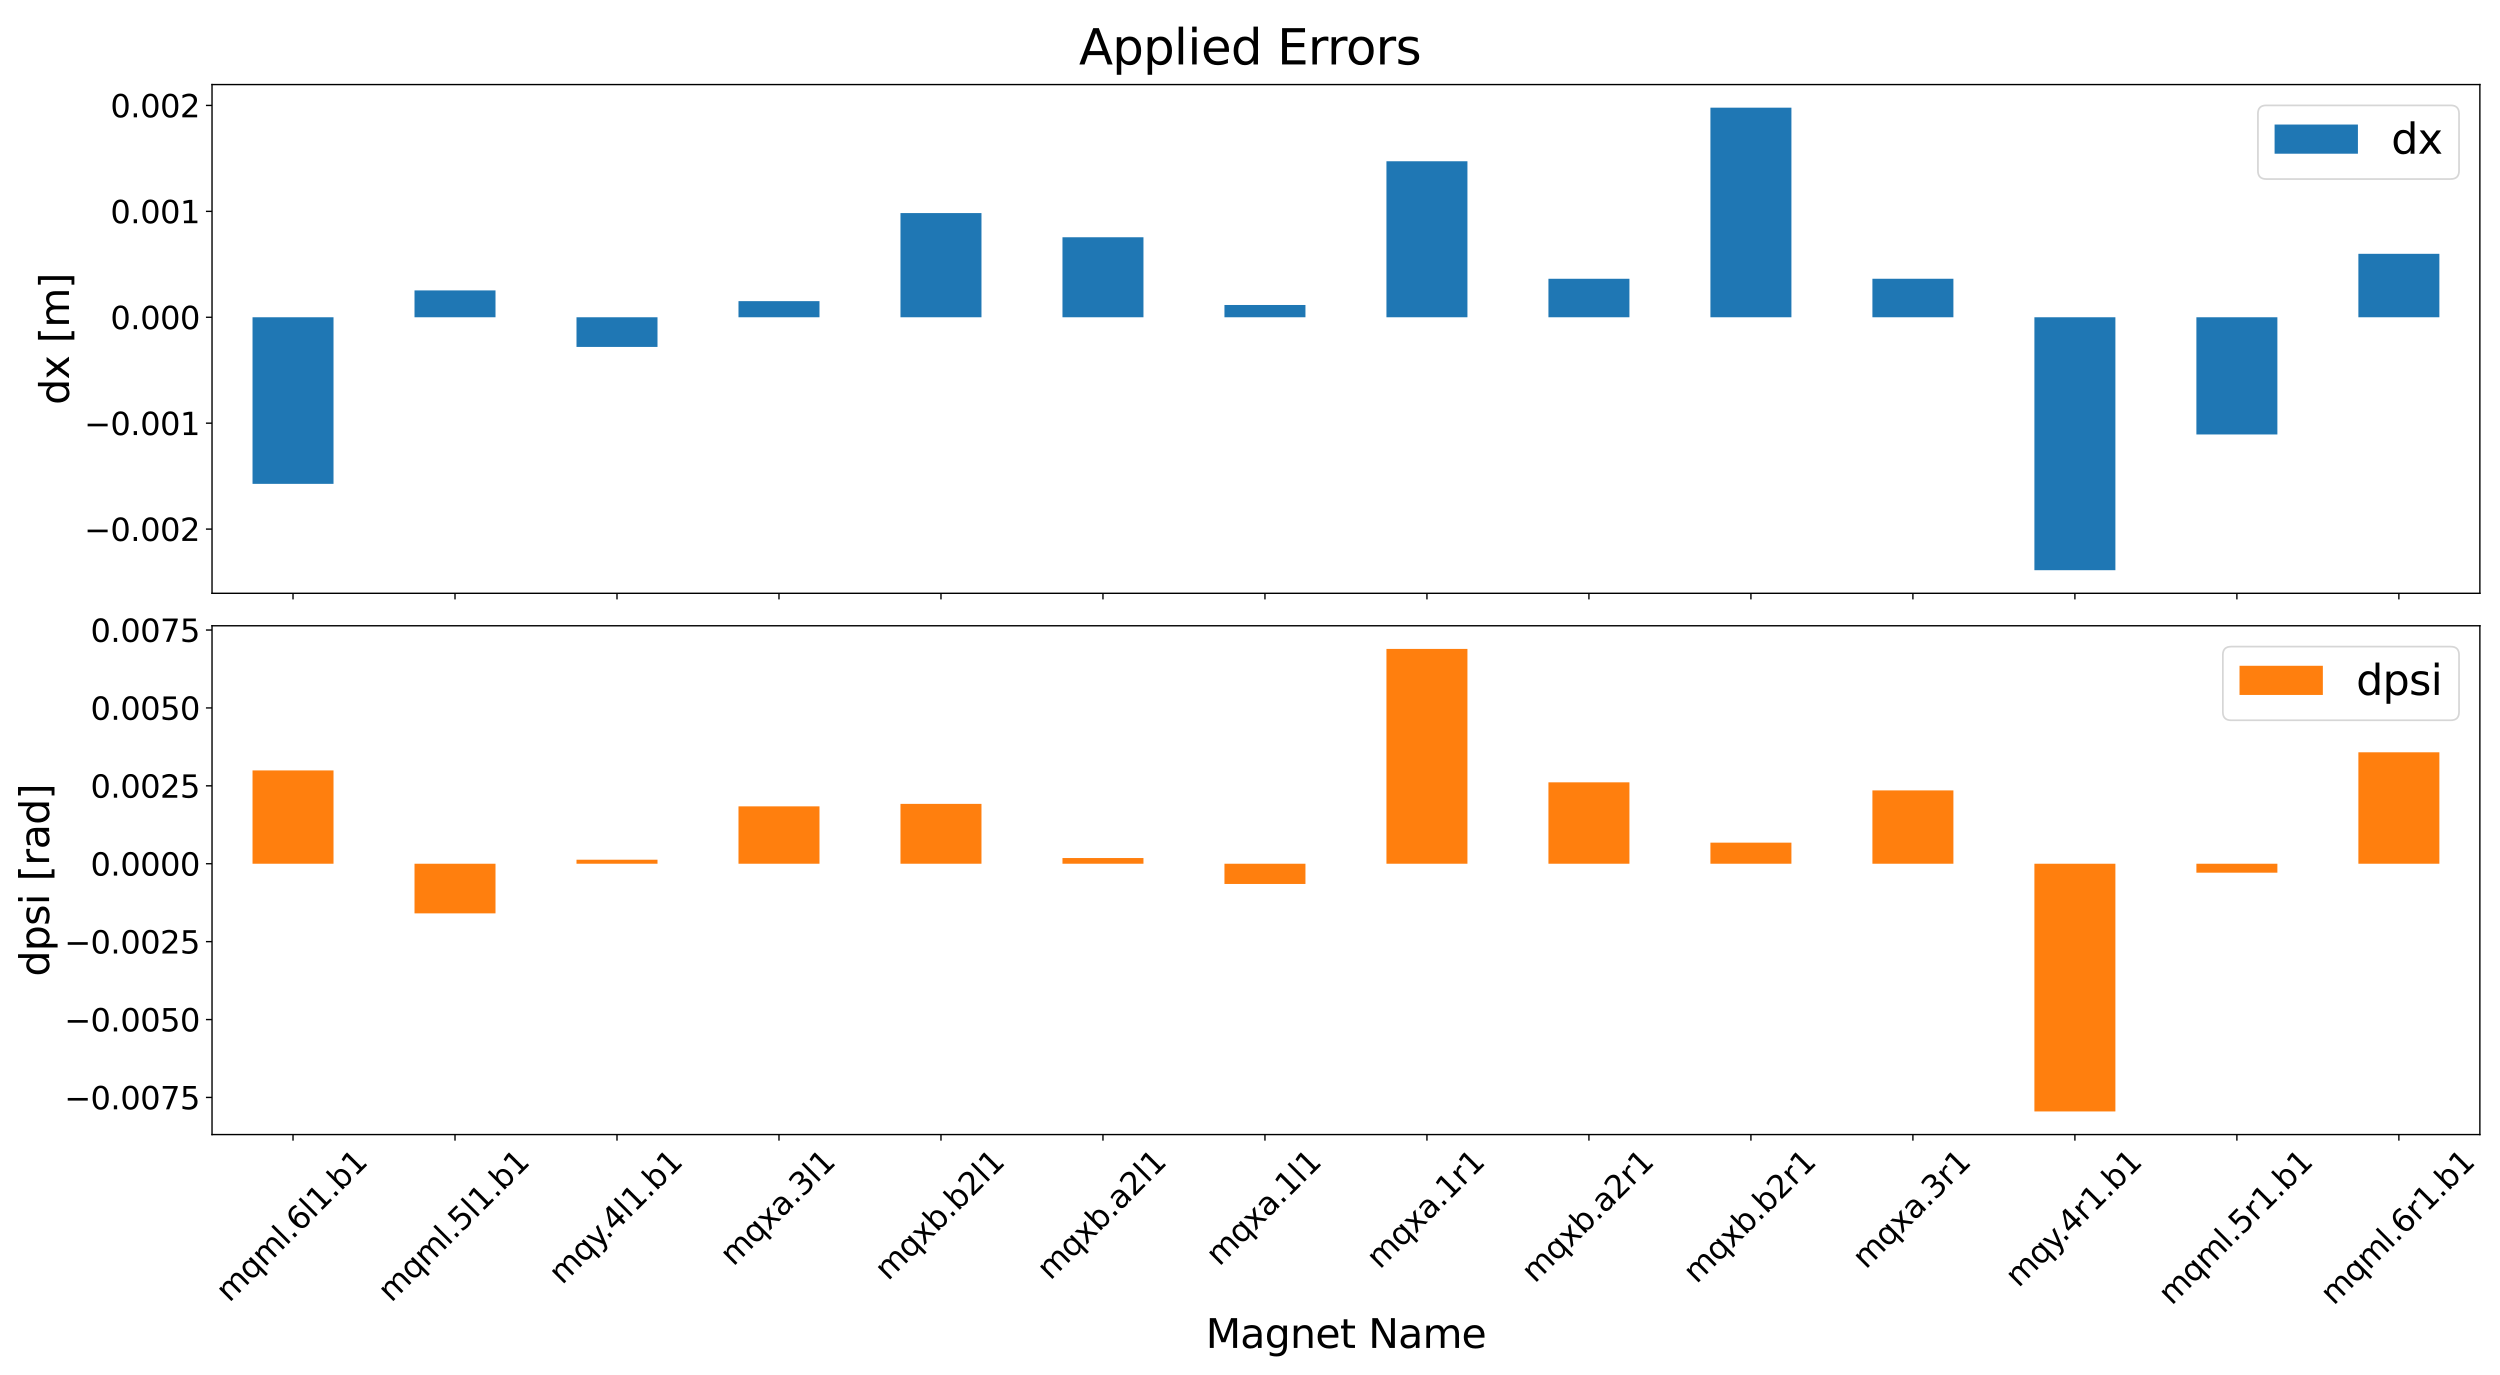 <?xml version="1.0" encoding="utf-8" standalone="no"?>
<!DOCTYPE svg PUBLIC "-//W3C//DTD SVG 1.1//EN"
  "http://www.w3.org/Graphics/SVG/1.1/DTD/svg11.dtd">
<svg height="792pt" version="1.1" viewBox="0 0 1440 792" width="1440pt" xmlns="http://www.w3.org/2000/svg" xmlns:xlink="http://www.w3.org/1999/xlink">
 <defs>
  <style type="text/css">*{stroke-linecap:butt;stroke-linejoin:round;}</style>
 </defs>
 <g id="figure_1">
  <g id="patch_1">
   <path d="M 0 792 
L 1440 792 
L 1440 0 
L 0 0 
z
" style="fill:#ffffff;"/>
  </g>
  <g id="axes_1">
   <g id="patch_2">
    <path d="M 122.126 341.756 
L 1428.405 341.756 
L 1428.405 48.699 
L 122.126 48.699 
z
" style="fill:#ffffff;"/>
   </g>
   <g id="patch_3">
    <path clip-path="url(#pc13ea48e27)" d="M 145.453 182.744 
L 192.105 182.744 
L 192.105 278.702 
L 145.453 278.702 
z
" style="fill:#1f77b4;"/>
   </g>
   <g id="patch_4">
    <path clip-path="url(#pc13ea48e27)" d="M 238.758 182.744 
L 285.411 182.744 
L 285.411 167.278 
L 238.758 167.278 
z
" style="fill:#1f77b4;"/>
   </g>
   <g id="patch_5">
    <path clip-path="url(#pc13ea48e27)" d="M 332.064 182.744 
L 378.717 182.744 
L 378.717 199.831 
L 332.064 199.831 
z
" style="fill:#1f77b4;"/>
   </g>
   <g id="patch_6">
    <path clip-path="url(#pc13ea48e27)" d="M 425.369 182.744 
L 472.022 182.744 
L 472.022 173.457 
L 425.369 173.457 
z
" style="fill:#1f77b4;"/>
   </g>
   <g id="patch_7">
    <path clip-path="url(#pc13ea48e27)" d="M 518.675 182.744 
L 565.328 182.744 
L 565.328 122.73 
L 518.675 122.73 
z
" style="fill:#1f77b4;"/>
   </g>
   <g id="patch_8">
    <path clip-path="url(#pc13ea48e27)" d="M 611.981 182.744 
L 658.634 182.744 
L 658.634 136.662 
L 611.981 136.662 
z
" style="fill:#1f77b4;"/>
   </g>
   <g id="patch_9">
    <path clip-path="url(#pc13ea48e27)" d="M 705.286 182.744 
L 751.939 182.744 
L 751.939 175.673 
L 705.286 175.673 
z
" style="fill:#1f77b4;"/>
   </g>
   <g id="patch_10">
    <path clip-path="url(#pc13ea48e27)" d="M 798.592 182.744 
L 845.245 182.744 
L 845.245 92.885 
L 798.592 92.885 
z
" style="fill:#1f77b4;"/>
   </g>
   <g id="patch_11">
    <path clip-path="url(#pc13ea48e27)" d="M 891.898 182.744 
L 938.55 182.744 
L 938.55 160.574 
L 891.898 160.574 
z
" style="fill:#1f77b4;"/>
   </g>
   <g id="patch_12">
    <path clip-path="url(#pc13ea48e27)" d="M 985.203 182.744 
L 1031.856 182.744 
L 1031.856 62.02 
L 985.203 62.02 
z
" style="fill:#1f77b4;"/>
   </g>
   <g id="patch_13">
    <path clip-path="url(#pc13ea48e27)" d="M 1078.509 182.744 
L 1125.162 182.744 
L 1125.162 160.564 
L 1078.509 160.564 
z
" style="fill:#1f77b4;"/>
   </g>
   <g id="patch_14">
    <path clip-path="url(#pc13ea48e27)" d="M 1171.814 182.744 
L 1218.467 182.744 
L 1218.467 328.435 
L 1171.814 328.435 
z
" style="fill:#1f77b4;"/>
   </g>
   <g id="patch_15">
    <path clip-path="url(#pc13ea48e27)" d="M 1265.12 182.744 
L 1311.773 182.744 
L 1311.773 250.252 
L 1265.12 250.252 
z
" style="fill:#1f77b4;"/>
   </g>
   <g id="patch_16">
    <path clip-path="url(#pc13ea48e27)" d="M 1358.426 182.744 
L 1405.078 182.744 
L 1405.078 146.196 
L 1358.426 146.196 
z
" style="fill:#1f77b4;"/>
   </g>
   <g id="matplotlib.axis_1">
    <g id="xtick_1">
     <g id="line2d_1">
      <defs>
       <path d="M 0 0 
L 0 3.5 
" id="me9f93c241c" style="stroke:#000000;stroke-width:0.8;"/>
      </defs>
      <g>
       <use style="stroke:#000000;stroke-width:0.8;" x="168.779" xlink:href="#me9f93c241c" y="341.756"/>
      </g>
     </g>
    </g>
    <g id="xtick_2">
     <g id="line2d_2">
      <g>
       <use style="stroke:#000000;stroke-width:0.8;" x="262.085" xlink:href="#me9f93c241c" y="341.756"/>
      </g>
     </g>
    </g>
    <g id="xtick_3">
     <g id="line2d_3">
      <g>
       <use style="stroke:#000000;stroke-width:0.8;" x="355.39" xlink:href="#me9f93c241c" y="341.756"/>
      </g>
     </g>
    </g>
    <g id="xtick_4">
     <g id="line2d_4">
      <g>
       <use style="stroke:#000000;stroke-width:0.8;" x="448.696" xlink:href="#me9f93c241c" y="341.756"/>
      </g>
     </g>
    </g>
    <g id="xtick_5">
     <g id="line2d_5">
      <g>
       <use style="stroke:#000000;stroke-width:0.8;" x="542.002" xlink:href="#me9f93c241c" y="341.756"/>
      </g>
     </g>
    </g>
    <g id="xtick_6">
     <g id="line2d_6">
      <g>
       <use style="stroke:#000000;stroke-width:0.8;" x="635.307" xlink:href="#me9f93c241c" y="341.756"/>
      </g>
     </g>
    </g>
    <g id="xtick_7">
     <g id="line2d_7">
      <g>
       <use style="stroke:#000000;stroke-width:0.8;" x="728.613" xlink:href="#me9f93c241c" y="341.756"/>
      </g>
     </g>
    </g>
    <g id="xtick_8">
     <g id="line2d_8">
      <g>
       <use style="stroke:#000000;stroke-width:0.8;" x="821.918" xlink:href="#me9f93c241c" y="341.756"/>
      </g>
     </g>
    </g>
    <g id="xtick_9">
     <g id="line2d_9">
      <g>
       <use style="stroke:#000000;stroke-width:0.8;" x="915.224" xlink:href="#me9f93c241c" y="341.756"/>
      </g>
     </g>
    </g>
    <g id="xtick_10">
     <g id="line2d_10">
      <g>
       <use style="stroke:#000000;stroke-width:0.8;" x="1008.53" xlink:href="#me9f93c241c" y="341.756"/>
      </g>
     </g>
    </g>
    <g id="xtick_11">
     <g id="line2d_11">
      <g>
       <use style="stroke:#000000;stroke-width:0.8;" x="1101.835" xlink:href="#me9f93c241c" y="341.756"/>
      </g>
     </g>
    </g>
    <g id="xtick_12">
     <g id="line2d_12">
      <g>
       <use style="stroke:#000000;stroke-width:0.8;" x="1195.141" xlink:href="#me9f93c241c" y="341.756"/>
      </g>
     </g>
    </g>
    <g id="xtick_13">
     <g id="line2d_13">
      <g>
       <use style="stroke:#000000;stroke-width:0.8;" x="1288.446" xlink:href="#me9f93c241c" y="341.756"/>
      </g>
     </g>
    </g>
    <g id="xtick_14">
     <g id="line2d_14">
      <g>
       <use style="stroke:#000000;stroke-width:0.8;" x="1381.752" xlink:href="#me9f93c241c" y="341.756"/>
      </g>
     </g>
    </g>
   </g>
   <g id="matplotlib.axis_2">
    <g id="ytick_1">
     <g id="line2d_15">
      <defs>
       <path d="M 0 0 
L -3.5 0 
" id="m02f20fe061" style="stroke:#000000;stroke-width:0.8;"/>
      </defs>
      <g>
       <use style="stroke:#000000;stroke-width:0.8;" x="122.126" xlink:href="#m02f20fe061" y="304.755"/>
      </g>
     </g>
     <g id="text_1">
      <!-- −0.002 -->
      <g transform="translate(48.512 311.594)scale(0.18 -0.18)">
       <defs>
        <path d="M 678 2272 
L 4684 2272 
L 4684 1741 
L 678 1741 
L 678 2272 
z
" id="DejaVuSans-2212" transform="scale(0.016)"/>
        <path d="M 2034 4250 
Q 1547 4250 1301 3770 
Q 1056 3291 1056 2328 
Q 1056 1369 1301 889 
Q 1547 409 2034 409 
Q 2525 409 2770 889 
Q 3016 1369 3016 2328 
Q 3016 3291 2770 3770 
Q 2525 4250 2034 4250 
z
M 2034 4750 
Q 2819 4750 3233 4129 
Q 3647 3509 3647 2328 
Q 3647 1150 3233 529 
Q 2819 -91 2034 -91 
Q 1250 -91 836 529 
Q 422 1150 422 2328 
Q 422 3509 836 4129 
Q 1250 4750 2034 4750 
z
" id="DejaVuSans-30" transform="scale(0.016)"/>
        <path d="M 684 794 
L 1344 794 
L 1344 0 
L 684 0 
L 684 794 
z
" id="DejaVuSans-2e" transform="scale(0.016)"/>
        <path d="M 1228 531 
L 3431 531 
L 3431 0 
L 469 0 
L 469 531 
Q 828 903 1448 1529 
Q 2069 2156 2228 2338 
Q 2531 2678 2651 2914 
Q 2772 3150 2772 3378 
Q 2772 3750 2511 3984 
Q 2250 4219 1831 4219 
Q 1534 4219 1204 4116 
Q 875 4013 500 3803 
L 500 4441 
Q 881 4594 1212 4672 
Q 1544 4750 1819 4750 
Q 2544 4750 2975 4387 
Q 3406 4025 3406 3419 
Q 3406 3131 3298 2873 
Q 3191 2616 2906 2266 
Q 2828 2175 2409 1742 
Q 1991 1309 1228 531 
z
" id="DejaVuSans-32" transform="scale(0.016)"/>
       </defs>
       <use xlink:href="#DejaVuSans-2212"/>
       <use x="83.789" xlink:href="#DejaVuSans-30"/>
       <use x="147.412" xlink:href="#DejaVuSans-2e"/>
       <use x="179.199" xlink:href="#DejaVuSans-30"/>
       <use x="242.822" xlink:href="#DejaVuSans-30"/>
       <use x="306.445" xlink:href="#DejaVuSans-32"/>
      </g>
     </g>
    </g>
    <g id="ytick_2">
     <g id="line2d_16">
      <g>
       <use style="stroke:#000000;stroke-width:0.8;" x="122.126" xlink:href="#m02f20fe061" y="243.75"/>
      </g>
     </g>
     <g id="text_2">
      <!-- −0.001 -->
      <g transform="translate(48.512 250.588)scale(0.18 -0.18)">
       <defs>
        <path d="M 794 531 
L 1825 531 
L 1825 4091 
L 703 3866 
L 703 4441 
L 1819 4666 
L 2450 4666 
L 2450 531 
L 3481 531 
L 3481 0 
L 794 0 
L 794 531 
z
" id="DejaVuSans-31" transform="scale(0.016)"/>
       </defs>
       <use xlink:href="#DejaVuSans-2212"/>
       <use x="83.789" xlink:href="#DejaVuSans-30"/>
       <use x="147.412" xlink:href="#DejaVuSans-2e"/>
       <use x="179.199" xlink:href="#DejaVuSans-30"/>
       <use x="242.822" xlink:href="#DejaVuSans-30"/>
       <use x="306.445" xlink:href="#DejaVuSans-31"/>
      </g>
     </g>
    </g>
    <g id="ytick_3">
     <g id="line2d_17">
      <g>
       <use style="stroke:#000000;stroke-width:0.8;" x="122.126" xlink:href="#m02f20fe061" y="182.744"/>
      </g>
     </g>
     <g id="text_3">
      <!-- 0.000 -->
      <g transform="translate(63.596 189.583)scale(0.18 -0.18)">
       <use xlink:href="#DejaVuSans-30"/>
       <use x="63.623" xlink:href="#DejaVuSans-2e"/>
       <use x="95.41" xlink:href="#DejaVuSans-30"/>
       <use x="159.033" xlink:href="#DejaVuSans-30"/>
       <use x="222.656" xlink:href="#DejaVuSans-30"/>
      </g>
     </g>
    </g>
    <g id="ytick_4">
     <g id="line2d_18">
      <g>
       <use style="stroke:#000000;stroke-width:0.8;" x="122.126" xlink:href="#m02f20fe061" y="121.739"/>
      </g>
     </g>
     <g id="text_4">
      <!-- 0.001 -->
      <g transform="translate(63.596 128.577)scale(0.18 -0.18)">
       <use xlink:href="#DejaVuSans-30"/>
       <use x="63.623" xlink:href="#DejaVuSans-2e"/>
       <use x="95.41" xlink:href="#DejaVuSans-30"/>
       <use x="159.033" xlink:href="#DejaVuSans-30"/>
       <use x="222.656" xlink:href="#DejaVuSans-31"/>
      </g>
     </g>
    </g>
    <g id="ytick_5">
     <g id="line2d_19">
      <g>
       <use style="stroke:#000000;stroke-width:0.8;" x="122.126" xlink:href="#m02f20fe061" y="60.733"/>
      </g>
     </g>
     <g id="text_5">
      <!-- 0.002 -->
      <g transform="translate(63.596 67.572)scale(0.18 -0.18)">
       <use xlink:href="#DejaVuSans-30"/>
       <use x="63.623" xlink:href="#DejaVuSans-2e"/>
       <use x="95.41" xlink:href="#DejaVuSans-30"/>
       <use x="159.033" xlink:href="#DejaVuSans-30"/>
       <use x="222.656" xlink:href="#DejaVuSans-32"/>
      </g>
     </g>
    </g>
    <g id="text_6">
     <!-- dx [m] -->
     <g transform="translate(39.729 233.165)rotate(-90)scale(0.23 -0.23)">
      <defs>
       <path d="M 2906 2969 
L 2906 4863 
L 3481 4863 
L 3481 0 
L 2906 0 
L 2906 525 
Q 2725 213 2448 61 
Q 2172 -91 1784 -91 
Q 1150 -91 751 415 
Q 353 922 353 1747 
Q 353 2572 751 3078 
Q 1150 3584 1784 3584 
Q 2172 3584 2448 3432 
Q 2725 3281 2906 2969 
z
M 947 1747 
Q 947 1113 1208 752 
Q 1469 391 1925 391 
Q 2381 391 2643 752 
Q 2906 1113 2906 1747 
Q 2906 2381 2643 2742 
Q 2381 3103 1925 3103 
Q 1469 3103 1208 2742 
Q 947 2381 947 1747 
z
" id="DejaVuSans-64" transform="scale(0.016)"/>
       <path d="M 3513 3500 
L 2247 1797 
L 3578 0 
L 2900 0 
L 1881 1375 
L 863 0 
L 184 0 
L 1544 1831 
L 300 3500 
L 978 3500 
L 1906 2253 
L 2834 3500 
L 3513 3500 
z
" id="DejaVuSans-78" transform="scale(0.016)"/>
       <path id="DejaVuSans-20" transform="scale(0.016)"/>
       <path d="M 550 4863 
L 1875 4863 
L 1875 4416 
L 1125 4416 
L 1125 -397 
L 1875 -397 
L 1875 -844 
L 550 -844 
L 550 4863 
z
" id="DejaVuSans-5b" transform="scale(0.016)"/>
       <path d="M 3328 2828 
Q 3544 3216 3844 3400 
Q 4144 3584 4550 3584 
Q 5097 3584 5394 3201 
Q 5691 2819 5691 2113 
L 5691 0 
L 5113 0 
L 5113 2094 
Q 5113 2597 4934 2840 
Q 4756 3084 4391 3084 
Q 3944 3084 3684 2787 
Q 3425 2491 3425 1978 
L 3425 0 
L 2847 0 
L 2847 2094 
Q 2847 2600 2669 2842 
Q 2491 3084 2119 3084 
Q 1678 3084 1418 2786 
Q 1159 2488 1159 1978 
L 1159 0 
L 581 0 
L 581 3500 
L 1159 3500 
L 1159 2956 
Q 1356 3278 1631 3431 
Q 1906 3584 2284 3584 
Q 2666 3584 2933 3390 
Q 3200 3197 3328 2828 
z
" id="DejaVuSans-6d" transform="scale(0.016)"/>
       <path d="M 1947 4863 
L 1947 -844 
L 622 -844 
L 622 -397 
L 1369 -397 
L 1369 4416 
L 622 4416 
L 622 4863 
L 1947 4863 
z
" id="DejaVuSans-5d" transform="scale(0.016)"/>
      </defs>
      <use xlink:href="#DejaVuSans-64"/>
      <use x="63.477" xlink:href="#DejaVuSans-78"/>
      <use x="122.656" xlink:href="#DejaVuSans-20"/>
      <use x="154.443" xlink:href="#DejaVuSans-5b"/>
      <use x="193.457" xlink:href="#DejaVuSans-6d"/>
      <use x="290.869" xlink:href="#DejaVuSans-5d"/>
     </g>
    </g>
   </g>
   <g id="patch_17">
    <path d="M 122.126 341.756 
L 122.126 48.699 
" style="fill:none;stroke:#000000;stroke-linecap:square;stroke-linejoin:miter;stroke-width:0.8;"/>
   </g>
   <g id="patch_18">
    <path d="M 1428.405 341.756 
L 1428.405 48.699 
" style="fill:none;stroke:#000000;stroke-linecap:square;stroke-linejoin:miter;stroke-width:0.8;"/>
   </g>
   <g id="patch_19">
    <path d="M 122.126 341.756 
L 1428.405 341.756 
" style="fill:none;stroke:#000000;stroke-linecap:square;stroke-linejoin:miter;stroke-width:0.8;"/>
   </g>
   <g id="patch_20">
    <path d="M 122.126 48.699 
L 1428.405 48.699 
" style="fill:none;stroke:#000000;stroke-linecap:square;stroke-linejoin:miter;stroke-width:0.8;"/>
   </g>
   <g id="legend_1">
    <g id="patch_21">
     <path d="M 1305.364 103.126 
L 1411.605 103.126 
Q 1416.405 103.126 1416.405 98.326 
L 1416.405 65.499 
Q 1416.405 60.699 1411.605 60.699 
L 1305.364 60.699 
Q 1300.564 60.699 1300.564 65.499 
L 1300.564 98.326 
Q 1300.564 103.126 1305.364 103.126 
z
" style="fill:#ffffff;opacity:0.8;stroke:#cccccc;stroke-linejoin:miter;"/>
    </g>
    <g id="patch_22">
     <path d="M 1310.164 88.535 
L 1358.164 88.535 
L 1358.164 71.735 
L 1310.164 71.735 
z
" style="fill:#1f77b4;"/>
    </g>
    <g id="text_7">
     <!-- dx -->
     <g transform="translate(1377.364 88.535)scale(0.24 -0.24)">
      <use xlink:href="#DejaVuSans-64"/>
      <use x="63.477" xlink:href="#DejaVuSans-78"/>
     </g>
    </g>
   </g>
  </g>
  <g id="axes_2">
   <g id="patch_23">
    <path d="M 122.126 653.513 
L 1428.405 653.513 
L 1428.405 360.456 
L 122.126 360.456 
z
" style="fill:#ffffff;"/>
   </g>
   <g id="patch_24">
    <path clip-path="url(#pb525d813c5)" d="M 145.453 497.511 
L 192.105 497.511 
L 192.105 443.763 
L 145.453 443.763 
z
" style="fill:#ff7f0e;"/>
   </g>
   <g id="patch_25">
    <path clip-path="url(#pb525d813c5)" d="M 238.758 497.511 
L 285.411 497.511 
L 285.411 526.099 
L 238.758 526.099 
z
" style="fill:#ff7f0e;"/>
   </g>
   <g id="patch_26">
    <path clip-path="url(#pb525d813c5)" d="M 332.064 497.511 
L 378.717 497.511 
L 378.717 495.199 
L 332.064 495.199 
z
" style="fill:#ff7f0e;"/>
   </g>
   <g id="patch_27">
    <path clip-path="url(#pb525d813c5)" d="M 425.369 497.511 
L 472.022 497.511 
L 472.022 464.46 
L 425.369 464.46 
z
" style="fill:#ff7f0e;"/>
   </g>
   <g id="patch_28">
    <path clip-path="url(#pb525d813c5)" d="M 518.675 497.511 
L 565.328 497.511 
L 565.328 463.032 
L 518.675 463.032 
z
" style="fill:#ff7f0e;"/>
   </g>
   <g id="patch_29">
    <path clip-path="url(#pb525d813c5)" d="M 611.981 497.511 
L 658.634 497.511 
L 658.634 494.228 
L 611.981 494.228 
z
" style="fill:#ff7f0e;"/>
   </g>
   <g id="patch_30">
    <path clip-path="url(#pb525d813c5)" d="M 705.286 497.511 
L 751.939 497.511 
L 751.939 509.165 
L 705.286 509.165 
z
" style="fill:#ff7f0e;"/>
   </g>
   <g id="patch_31">
    <path clip-path="url(#pb525d813c5)" d="M 798.592 497.511 
L 845.245 497.511 
L 845.245 373.777 
L 798.592 373.777 
z
" style="fill:#ff7f0e;"/>
   </g>
   <g id="patch_32">
    <path clip-path="url(#pb525d813c5)" d="M 891.898 497.511 
L 938.55 497.511 
L 938.55 450.624 
L 891.898 450.624 
z
" style="fill:#ff7f0e;"/>
   </g>
   <g id="patch_33">
    <path clip-path="url(#pb525d813c5)" d="M 985.203 497.511 
L 1031.856 497.511 
L 1031.856 485.365 
L 985.203 485.365 
z
" style="fill:#ff7f0e;"/>
   </g>
   <g id="patch_34">
    <path clip-path="url(#pb525d813c5)" d="M 1078.509 497.511 
L 1125.162 497.511 
L 1125.162 455.275 
L 1078.509 455.275 
z
" style="fill:#ff7f0e;"/>
   </g>
   <g id="patch_35">
    <path clip-path="url(#pb525d813c5)" d="M 1171.814 497.511 
L 1218.467 497.511 
L 1218.467 640.192 
L 1171.814 640.192 
z
" style="fill:#ff7f0e;"/>
   </g>
   <g id="patch_36">
    <path clip-path="url(#pb525d813c5)" d="M 1265.12 497.511 
L 1311.773 497.511 
L 1311.773 502.668 
L 1265.12 502.668 
z
" style="fill:#ff7f0e;"/>
   </g>
   <g id="patch_37">
    <path clip-path="url(#pb525d813c5)" d="M 1358.426 497.511 
L 1405.078 497.511 
L 1405.078 433.321 
L 1358.426 433.321 
z
" style="fill:#ff7f0e;"/>
   </g>
   <g id="matplotlib.axis_3">
    <g id="xtick_15">
     <g id="line2d_20">
      <g>
       <use style="stroke:#000000;stroke-width:0.8;" x="168.779" xlink:href="#me9f93c241c" y="653.513"/>
      </g>
     </g>
     <g id="text_8">
      <!-- mqml.6l1.b1 -->
      <g transform="translate(132.085 750.597)rotate(-45)scale(0.18 -0.18)">
       <defs>
        <path d="M 947 1747 
Q 947 1113 1208 752 
Q 1469 391 1925 391 
Q 2381 391 2643 752 
Q 2906 1113 2906 1747 
Q 2906 2381 2643 2742 
Q 2381 3103 1925 3103 
Q 1469 3103 1208 2742 
Q 947 2381 947 1747 
z
M 2906 525 
Q 2725 213 2448 61 
Q 2172 -91 1784 -91 
Q 1150 -91 751 415 
Q 353 922 353 1747 
Q 353 2572 751 3078 
Q 1150 3584 1784 3584 
Q 2172 3584 2448 3432 
Q 2725 3281 2906 2969 
L 2906 3500 
L 3481 3500 
L 3481 -1331 
L 2906 -1331 
L 2906 525 
z
" id="DejaVuSans-71" transform="scale(0.016)"/>
        <path d="M 603 4863 
L 1178 4863 
L 1178 0 
L 603 0 
L 603 4863 
z
" id="DejaVuSans-6c" transform="scale(0.016)"/>
        <path d="M 2113 2584 
Q 1688 2584 1439 2293 
Q 1191 2003 1191 1497 
Q 1191 994 1439 701 
Q 1688 409 2113 409 
Q 2538 409 2786 701 
Q 3034 994 3034 1497 
Q 3034 2003 2786 2293 
Q 2538 2584 2113 2584 
z
M 3366 4563 
L 3366 3988 
Q 3128 4100 2886 4159 
Q 2644 4219 2406 4219 
Q 1781 4219 1451 3797 
Q 1122 3375 1075 2522 
Q 1259 2794 1537 2939 
Q 1816 3084 2150 3084 
Q 2853 3084 3261 2657 
Q 3669 2231 3669 1497 
Q 3669 778 3244 343 
Q 2819 -91 2113 -91 
Q 1303 -91 875 529 
Q 447 1150 447 2328 
Q 447 3434 972 4092 
Q 1497 4750 2381 4750 
Q 2619 4750 2861 4703 
Q 3103 4656 3366 4563 
z
" id="DejaVuSans-36" transform="scale(0.016)"/>
        <path d="M 3116 1747 
Q 3116 2381 2855 2742 
Q 2594 3103 2138 3103 
Q 1681 3103 1420 2742 
Q 1159 2381 1159 1747 
Q 1159 1113 1420 752 
Q 1681 391 2138 391 
Q 2594 391 2855 752 
Q 3116 1113 3116 1747 
z
M 1159 2969 
Q 1341 3281 1617 3432 
Q 1894 3584 2278 3584 
Q 2916 3584 3314 3078 
Q 3713 2572 3713 1747 
Q 3713 922 3314 415 
Q 2916 -91 2278 -91 
Q 1894 -91 1617 61 
Q 1341 213 1159 525 
L 1159 0 
L 581 0 
L 581 4863 
L 1159 4863 
L 1159 2969 
z
" id="DejaVuSans-62" transform="scale(0.016)"/>
       </defs>
       <use xlink:href="#DejaVuSans-6d"/>
       <use x="97.412" xlink:href="#DejaVuSans-71"/>
       <use x="160.889" xlink:href="#DejaVuSans-6d"/>
       <use x="258.301" xlink:href="#DejaVuSans-6c"/>
       <use x="286.084" xlink:href="#DejaVuSans-2e"/>
       <use x="317.871" xlink:href="#DejaVuSans-36"/>
       <use x="381.494" xlink:href="#DejaVuSans-6c"/>
       <use x="409.277" xlink:href="#DejaVuSans-31"/>
       <use x="472.9" xlink:href="#DejaVuSans-2e"/>
       <use x="504.688" xlink:href="#DejaVuSans-62"/>
       <use x="568.164" xlink:href="#DejaVuSans-31"/>
      </g>
     </g>
    </g>
    <g id="xtick_16">
     <g id="line2d_21">
      <g>
       <use style="stroke:#000000;stroke-width:0.8;" x="262.085" xlink:href="#me9f93c241c" y="653.513"/>
      </g>
     </g>
     <g id="text_9">
      <!-- mqml.5l1.b1 -->
      <g transform="translate(225.39 750.597)rotate(-45)scale(0.18 -0.18)">
       <defs>
        <path d="M 691 4666 
L 3169 4666 
L 3169 4134 
L 1269 4134 
L 1269 2991 
Q 1406 3038 1543 3061 
Q 1681 3084 1819 3084 
Q 2600 3084 3056 2656 
Q 3513 2228 3513 1497 
Q 3513 744 3044 326 
Q 2575 -91 1722 -91 
Q 1428 -91 1123 -41 
Q 819 9 494 109 
L 494 744 
Q 775 591 1075 516 
Q 1375 441 1709 441 
Q 2250 441 2565 725 
Q 2881 1009 2881 1497 
Q 2881 1984 2565 2268 
Q 2250 2553 1709 2553 
Q 1456 2553 1204 2497 
Q 953 2441 691 2322 
L 691 4666 
z
" id="DejaVuSans-35" transform="scale(0.016)"/>
       </defs>
       <use xlink:href="#DejaVuSans-6d"/>
       <use x="97.412" xlink:href="#DejaVuSans-71"/>
       <use x="160.889" xlink:href="#DejaVuSans-6d"/>
       <use x="258.301" xlink:href="#DejaVuSans-6c"/>
       <use x="286.084" xlink:href="#DejaVuSans-2e"/>
       <use x="317.871" xlink:href="#DejaVuSans-35"/>
       <use x="381.494" xlink:href="#DejaVuSans-6c"/>
       <use x="409.277" xlink:href="#DejaVuSans-31"/>
       <use x="472.9" xlink:href="#DejaVuSans-2e"/>
       <use x="504.688" xlink:href="#DejaVuSans-62"/>
       <use x="568.164" xlink:href="#DejaVuSans-31"/>
      </g>
     </g>
    </g>
    <g id="xtick_17">
     <g id="line2d_22">
      <g>
       <use style="stroke:#000000;stroke-width:0.8;" x="355.39" xlink:href="#me9f93c241c" y="653.513"/>
      </g>
     </g>
     <g id="text_10">
      <!-- mqy.4l1.b1 -->
      <g transform="translate(323.803 740.383)rotate(-45)scale(0.18 -0.18)">
       <defs>
        <path d="M 2059 -325 
Q 1816 -950 1584 -1140 
Q 1353 -1331 966 -1331 
L 506 -1331 
L 506 -850 
L 844 -850 
Q 1081 -850 1212 -737 
Q 1344 -625 1503 -206 
L 1606 56 
L 191 3500 
L 800 3500 
L 1894 763 
L 2988 3500 
L 3597 3500 
L 2059 -325 
z
" id="DejaVuSans-79" transform="scale(0.016)"/>
        <path d="M 2419 4116 
L 825 1625 
L 2419 1625 
L 2419 4116 
z
M 2253 4666 
L 3047 4666 
L 3047 1625 
L 3713 1625 
L 3713 1100 
L 3047 1100 
L 3047 0 
L 2419 0 
L 2419 1100 
L 313 1100 
L 313 1709 
L 2253 4666 
z
" id="DejaVuSans-34" transform="scale(0.016)"/>
       </defs>
       <use xlink:href="#DejaVuSans-6d"/>
       <use x="97.412" xlink:href="#DejaVuSans-71"/>
       <use x="160.889" xlink:href="#DejaVuSans-79"/>
       <use x="205.818" xlink:href="#DejaVuSans-2e"/>
       <use x="237.605" xlink:href="#DejaVuSans-34"/>
       <use x="301.229" xlink:href="#DejaVuSans-6c"/>
       <use x="329.012" xlink:href="#DejaVuSans-31"/>
       <use x="392.635" xlink:href="#DejaVuSans-2e"/>
       <use x="424.422" xlink:href="#DejaVuSans-62"/>
       <use x="487.898" xlink:href="#DejaVuSans-31"/>
      </g>
     </g>
    </g>
    <g id="xtick_18">
     <g id="line2d_23">
      <g>
       <use style="stroke:#000000;stroke-width:0.8;" x="448.696" xlink:href="#me9f93c241c" y="653.513"/>
      </g>
     </g>
     <g id="text_11">
      <!-- mqxa.3l1 -->
      <g transform="translate(422.414 729.773)rotate(-45)scale(0.18 -0.18)">
       <defs>
        <path d="M 2194 1759 
Q 1497 1759 1228 1600 
Q 959 1441 959 1056 
Q 959 750 1161 570 
Q 1363 391 1709 391 
Q 2188 391 2477 730 
Q 2766 1069 2766 1631 
L 2766 1759 
L 2194 1759 
z
M 3341 1997 
L 3341 0 
L 2766 0 
L 2766 531 
Q 2569 213 2275 61 
Q 1981 -91 1556 -91 
Q 1019 -91 701 211 
Q 384 513 384 1019 
Q 384 1609 779 1909 
Q 1175 2209 1959 2209 
L 2766 2209 
L 2766 2266 
Q 2766 2663 2505 2880 
Q 2244 3097 1772 3097 
Q 1472 3097 1187 3025 
Q 903 2953 641 2809 
L 641 3341 
Q 956 3463 1253 3523 
Q 1550 3584 1831 3584 
Q 2591 3584 2966 3190 
Q 3341 2797 3341 1997 
z
" id="DejaVuSans-61" transform="scale(0.016)"/>
        <path d="M 2597 2516 
Q 3050 2419 3304 2112 
Q 3559 1806 3559 1356 
Q 3559 666 3084 287 
Q 2609 -91 1734 -91 
Q 1441 -91 1130 -33 
Q 819 25 488 141 
L 488 750 
Q 750 597 1062 519 
Q 1375 441 1716 441 
Q 2309 441 2620 675 
Q 2931 909 2931 1356 
Q 2931 1769 2642 2001 
Q 2353 2234 1838 2234 
L 1294 2234 
L 1294 2753 
L 1863 2753 
Q 2328 2753 2575 2939 
Q 2822 3125 2822 3475 
Q 2822 3834 2567 4026 
Q 2313 4219 1838 4219 
Q 1578 4219 1281 4162 
Q 984 4106 628 3988 
L 628 4550 
Q 988 4650 1302 4700 
Q 1616 4750 1894 4750 
Q 2613 4750 3031 4423 
Q 3450 4097 3450 3541 
Q 3450 3153 3228 2886 
Q 3006 2619 2597 2516 
z
" id="DejaVuSans-33" transform="scale(0.016)"/>
       </defs>
       <use xlink:href="#DejaVuSans-6d"/>
       <use x="97.412" xlink:href="#DejaVuSans-71"/>
       <use x="160.889" xlink:href="#DejaVuSans-78"/>
       <use x="220.068" xlink:href="#DejaVuSans-61"/>
       <use x="281.348" xlink:href="#DejaVuSans-2e"/>
       <use x="313.135" xlink:href="#DejaVuSans-33"/>
       <use x="376.758" xlink:href="#DejaVuSans-6c"/>
       <use x="404.541" xlink:href="#DejaVuSans-31"/>
      </g>
     </g>
    </g>
    <g id="xtick_19">
     <g id="line2d_24">
      <g>
       <use style="stroke:#000000;stroke-width:0.8;" x="542.002" xlink:href="#me9f93c241c" y="653.513"/>
      </g>
     </g>
     <g id="text_12">
      <!-- mqxb.b2l1 -->
      <g transform="translate(511.539 738.133)rotate(-45)scale(0.18 -0.18)">
       <use xlink:href="#DejaVuSans-6d"/>
       <use x="97.412" xlink:href="#DejaVuSans-71"/>
       <use x="160.889" xlink:href="#DejaVuSans-78"/>
       <use x="220.068" xlink:href="#DejaVuSans-62"/>
       <use x="283.545" xlink:href="#DejaVuSans-2e"/>
       <use x="315.332" xlink:href="#DejaVuSans-62"/>
       <use x="378.809" xlink:href="#DejaVuSans-32"/>
       <use x="442.432" xlink:href="#DejaVuSans-6c"/>
       <use x="470.215" xlink:href="#DejaVuSans-31"/>
      </g>
     </g>
    </g>
    <g id="xtick_20">
     <g id="line2d_25">
      <g>
       <use style="stroke:#000000;stroke-width:0.8;" x="635.307" xlink:href="#me9f93c241c" y="653.513"/>
      </g>
     </g>
     <g id="text_13">
      <!-- mqxb.a2l1 -->
      <g transform="translate(604.985 737.853)rotate(-45)scale(0.18 -0.18)">
       <use xlink:href="#DejaVuSans-6d"/>
       <use x="97.412" xlink:href="#DejaVuSans-71"/>
       <use x="160.889" xlink:href="#DejaVuSans-78"/>
       <use x="220.068" xlink:href="#DejaVuSans-62"/>
       <use x="283.545" xlink:href="#DejaVuSans-2e"/>
       <use x="315.332" xlink:href="#DejaVuSans-61"/>
       <use x="376.611" xlink:href="#DejaVuSans-32"/>
       <use x="440.234" xlink:href="#DejaVuSans-6c"/>
       <use x="468.018" xlink:href="#DejaVuSans-31"/>
      </g>
     </g>
    </g>
    <g id="xtick_21">
     <g id="line2d_26">
      <g>
       <use style="stroke:#000000;stroke-width:0.8;" x="728.613" xlink:href="#me9f93c241c" y="653.513"/>
      </g>
     </g>
     <g id="text_14">
      <!-- mqxa.1l1 -->
      <g transform="translate(702.331 729.773)rotate(-45)scale(0.18 -0.18)">
       <use xlink:href="#DejaVuSans-6d"/>
       <use x="97.412" xlink:href="#DejaVuSans-71"/>
       <use x="160.889" xlink:href="#DejaVuSans-78"/>
       <use x="220.068" xlink:href="#DejaVuSans-61"/>
       <use x="281.348" xlink:href="#DejaVuSans-2e"/>
       <use x="313.135" xlink:href="#DejaVuSans-31"/>
       <use x="376.758" xlink:href="#DejaVuSans-6c"/>
       <use x="404.541" xlink:href="#DejaVuSans-31"/>
      </g>
     </g>
    </g>
    <g id="xtick_22">
     <g id="line2d_27">
      <g>
       <use style="stroke:#000000;stroke-width:0.8;" x="821.918" xlink:href="#me9f93c241c" y="653.513"/>
      </g>
     </g>
     <g id="text_15">
      <!-- mqxa.1r1 -->
      <g transform="translate(794.788 731.469)rotate(-45)scale(0.18 -0.18)">
       <defs>
        <path d="M 2631 2963 
Q 2534 3019 2420 3045 
Q 2306 3072 2169 3072 
Q 1681 3072 1420 2755 
Q 1159 2438 1159 1844 
L 1159 0 
L 581 0 
L 581 3500 
L 1159 3500 
L 1159 2956 
Q 1341 3275 1631 3429 
Q 1922 3584 2338 3584 
Q 2397 3584 2469 3576 
Q 2541 3569 2628 3553 
L 2631 2963 
z
" id="DejaVuSans-72" transform="scale(0.016)"/>
       </defs>
       <use xlink:href="#DejaVuSans-6d"/>
       <use x="97.412" xlink:href="#DejaVuSans-71"/>
       <use x="160.889" xlink:href="#DejaVuSans-78"/>
       <use x="220.068" xlink:href="#DejaVuSans-61"/>
       <use x="281.348" xlink:href="#DejaVuSans-2e"/>
       <use x="313.135" xlink:href="#DejaVuSans-31"/>
       <use x="376.758" xlink:href="#DejaVuSans-72"/>
       <use x="417.871" xlink:href="#DejaVuSans-31"/>
      </g>
     </g>
    </g>
    <g id="xtick_23">
     <g id="line2d_28">
      <g>
       <use style="stroke:#000000;stroke-width:0.8;" x="915.224" xlink:href="#me9f93c241c" y="653.513"/>
      </g>
     </g>
     <g id="text_16">
      <!-- mqxb.a2r1 -->
      <g transform="translate(884.053 739.549)rotate(-45)scale(0.18 -0.18)">
       <use xlink:href="#DejaVuSans-6d"/>
       <use x="97.412" xlink:href="#DejaVuSans-71"/>
       <use x="160.889" xlink:href="#DejaVuSans-78"/>
       <use x="220.068" xlink:href="#DejaVuSans-62"/>
       <use x="283.545" xlink:href="#DejaVuSans-2e"/>
       <use x="315.332" xlink:href="#DejaVuSans-61"/>
       <use x="376.611" xlink:href="#DejaVuSans-32"/>
       <use x="440.234" xlink:href="#DejaVuSans-72"/>
       <use x="481.348" xlink:href="#DejaVuSans-31"/>
      </g>
     </g>
    </g>
    <g id="xtick_24">
     <g id="line2d_29">
      <g>
       <use style="stroke:#000000;stroke-width:0.8;" x="1008.53" xlink:href="#me9f93c241c" y="653.513"/>
      </g>
     </g>
     <g id="text_17">
      <!-- mqxb.b2r1 -->
      <g transform="translate(977.219 739.83)rotate(-45)scale(0.18 -0.18)">
       <use xlink:href="#DejaVuSans-6d"/>
       <use x="97.412" xlink:href="#DejaVuSans-71"/>
       <use x="160.889" xlink:href="#DejaVuSans-78"/>
       <use x="220.068" xlink:href="#DejaVuSans-62"/>
       <use x="283.545" xlink:href="#DejaVuSans-2e"/>
       <use x="315.332" xlink:href="#DejaVuSans-62"/>
       <use x="378.809" xlink:href="#DejaVuSans-32"/>
       <use x="442.432" xlink:href="#DejaVuSans-72"/>
       <use x="483.545" xlink:href="#DejaVuSans-31"/>
      </g>
     </g>
    </g>
    <g id="xtick_25">
     <g id="line2d_30">
      <g>
       <use style="stroke:#000000;stroke-width:0.8;" x="1101.835" xlink:href="#me9f93c241c" y="653.513"/>
      </g>
     </g>
     <g id="text_18">
      <!-- mqxa.3r1 -->
      <g transform="translate(1074.705 731.469)rotate(-45)scale(0.18 -0.18)">
       <use xlink:href="#DejaVuSans-6d"/>
       <use x="97.412" xlink:href="#DejaVuSans-71"/>
       <use x="160.889" xlink:href="#DejaVuSans-78"/>
       <use x="220.068" xlink:href="#DejaVuSans-61"/>
       <use x="281.348" xlink:href="#DejaVuSans-2e"/>
       <use x="313.135" xlink:href="#DejaVuSans-33"/>
       <use x="376.758" xlink:href="#DejaVuSans-72"/>
       <use x="417.871" xlink:href="#DejaVuSans-31"/>
      </g>
     </g>
    </g>
    <g id="xtick_26">
     <g id="line2d_31">
      <g>
       <use style="stroke:#000000;stroke-width:0.8;" x="1195.141" xlink:href="#me9f93c241c" y="653.513"/>
      </g>
     </g>
     <g id="text_19">
      <!-- mqy.4r1.b1 -->
      <g transform="translate(1162.705 742.079)rotate(-45)scale(0.18 -0.18)">
       <use xlink:href="#DejaVuSans-6d"/>
       <use x="97.412" xlink:href="#DejaVuSans-71"/>
       <use x="160.889" xlink:href="#DejaVuSans-79"/>
       <use x="205.818" xlink:href="#DejaVuSans-2e"/>
       <use x="237.605" xlink:href="#DejaVuSans-34"/>
       <use x="301.229" xlink:href="#DejaVuSans-72"/>
       <use x="342.342" xlink:href="#DejaVuSans-31"/>
       <use x="405.965" xlink:href="#DejaVuSans-2e"/>
       <use x="437.752" xlink:href="#DejaVuSans-62"/>
       <use x="501.229" xlink:href="#DejaVuSans-31"/>
      </g>
     </g>
    </g>
    <g id="xtick_27">
     <g id="line2d_32">
      <g>
       <use style="stroke:#000000;stroke-width:0.8;" x="1288.446" xlink:href="#me9f93c241c" y="653.513"/>
      </g>
     </g>
     <g id="text_20">
      <!-- mqml.5r1.b1 -->
      <g transform="translate(1250.904 752.293)rotate(-45)scale(0.18 -0.18)">
       <use xlink:href="#DejaVuSans-6d"/>
       <use x="97.412" xlink:href="#DejaVuSans-71"/>
       <use x="160.889" xlink:href="#DejaVuSans-6d"/>
       <use x="258.301" xlink:href="#DejaVuSans-6c"/>
       <use x="286.084" xlink:href="#DejaVuSans-2e"/>
       <use x="317.871" xlink:href="#DejaVuSans-35"/>
       <use x="381.494" xlink:href="#DejaVuSans-72"/>
       <use x="422.607" xlink:href="#DejaVuSans-31"/>
       <use x="486.23" xlink:href="#DejaVuSans-2e"/>
       <use x="518.018" xlink:href="#DejaVuSans-62"/>
       <use x="581.494" xlink:href="#DejaVuSans-31"/>
      </g>
     </g>
    </g>
    <g id="xtick_28">
     <g id="line2d_33">
      <g>
       <use style="stroke:#000000;stroke-width:0.8;" x="1381.752" xlink:href="#me9f93c241c" y="653.513"/>
      </g>
     </g>
     <g id="text_21">
      <!-- mqml.6r1.b1 -->
      <g transform="translate(1344.21 752.293)rotate(-45)scale(0.18 -0.18)">
       <use xlink:href="#DejaVuSans-6d"/>
       <use x="97.412" xlink:href="#DejaVuSans-71"/>
       <use x="160.889" xlink:href="#DejaVuSans-6d"/>
       <use x="258.301" xlink:href="#DejaVuSans-6c"/>
       <use x="286.084" xlink:href="#DejaVuSans-2e"/>
       <use x="317.871" xlink:href="#DejaVuSans-36"/>
       <use x="381.494" xlink:href="#DejaVuSans-72"/>
       <use x="422.607" xlink:href="#DejaVuSans-31"/>
       <use x="486.23" xlink:href="#DejaVuSans-2e"/>
       <use x="518.018" xlink:href="#DejaVuSans-62"/>
       <use x="581.494" xlink:href="#DejaVuSans-31"/>
      </g>
     </g>
    </g>
    <g id="text_22">
     <!-- Magnet Name -->
     <g transform="translate(694.539 776.417)scale(0.23 -0.23)">
      <defs>
       <path d="M 628 4666 
L 1569 4666 
L 2759 1491 
L 3956 4666 
L 4897 4666 
L 4897 0 
L 4281 0 
L 4281 4097 
L 3078 897 
L 2444 897 
L 1241 4097 
L 1241 0 
L 628 0 
L 628 4666 
z
" id="DejaVuSans-4d" transform="scale(0.016)"/>
       <path d="M 2906 1791 
Q 2906 2416 2648 2759 
Q 2391 3103 1925 3103 
Q 1463 3103 1205 2759 
Q 947 2416 947 1791 
Q 947 1169 1205 825 
Q 1463 481 1925 481 
Q 2391 481 2648 825 
Q 2906 1169 2906 1791 
z
M 3481 434 
Q 3481 -459 3084 -895 
Q 2688 -1331 1869 -1331 
Q 1566 -1331 1297 -1286 
Q 1028 -1241 775 -1147 
L 775 -588 
Q 1028 -725 1275 -790 
Q 1522 -856 1778 -856 
Q 2344 -856 2625 -561 
Q 2906 -266 2906 331 
L 2906 616 
Q 2728 306 2450 153 
Q 2172 0 1784 0 
Q 1141 0 747 490 
Q 353 981 353 1791 
Q 353 2603 747 3093 
Q 1141 3584 1784 3584 
Q 2172 3584 2450 3431 
Q 2728 3278 2906 2969 
L 2906 3500 
L 3481 3500 
L 3481 434 
z
" id="DejaVuSans-67" transform="scale(0.016)"/>
       <path d="M 3513 2113 
L 3513 0 
L 2938 0 
L 2938 2094 
Q 2938 2591 2744 2837 
Q 2550 3084 2163 3084 
Q 1697 3084 1428 2787 
Q 1159 2491 1159 1978 
L 1159 0 
L 581 0 
L 581 3500 
L 1159 3500 
L 1159 2956 
Q 1366 3272 1645 3428 
Q 1925 3584 2291 3584 
Q 2894 3584 3203 3211 
Q 3513 2838 3513 2113 
z
" id="DejaVuSans-6e" transform="scale(0.016)"/>
       <path d="M 3597 1894 
L 3597 1613 
L 953 1613 
Q 991 1019 1311 708 
Q 1631 397 2203 397 
Q 2534 397 2845 478 
Q 3156 559 3463 722 
L 3463 178 
Q 3153 47 2828 -22 
Q 2503 -91 2169 -91 
Q 1331 -91 842 396 
Q 353 884 353 1716 
Q 353 2575 817 3079 
Q 1281 3584 2069 3584 
Q 2775 3584 3186 3129 
Q 3597 2675 3597 1894 
z
M 3022 2063 
Q 3016 2534 2758 2815 
Q 2500 3097 2075 3097 
Q 1594 3097 1305 2825 
Q 1016 2553 972 2059 
L 3022 2063 
z
" id="DejaVuSans-65" transform="scale(0.016)"/>
       <path d="M 1172 4494 
L 1172 3500 
L 2356 3500 
L 2356 3053 
L 1172 3053 
L 1172 1153 
Q 1172 725 1289 603 
Q 1406 481 1766 481 
L 2356 481 
L 2356 0 
L 1766 0 
Q 1100 0 847 248 
Q 594 497 594 1153 
L 594 3053 
L 172 3053 
L 172 3500 
L 594 3500 
L 594 4494 
L 1172 4494 
z
" id="DejaVuSans-74" transform="scale(0.016)"/>
       <path d="M 628 4666 
L 1478 4666 
L 3547 763 
L 3547 4666 
L 4159 4666 
L 4159 0 
L 3309 0 
L 1241 3903 
L 1241 0 
L 628 0 
L 628 4666 
z
" id="DejaVuSans-4e" transform="scale(0.016)"/>
      </defs>
      <use xlink:href="#DejaVuSans-4d"/>
      <use x="86.279" xlink:href="#DejaVuSans-61"/>
      <use x="147.559" xlink:href="#DejaVuSans-67"/>
      <use x="211.035" xlink:href="#DejaVuSans-6e"/>
      <use x="274.414" xlink:href="#DejaVuSans-65"/>
      <use x="335.938" xlink:href="#DejaVuSans-74"/>
      <use x="375.146" xlink:href="#DejaVuSans-20"/>
      <use x="406.934" xlink:href="#DejaVuSans-4e"/>
      <use x="481.738" xlink:href="#DejaVuSans-61"/>
      <use x="543.018" xlink:href="#DejaVuSans-6d"/>
      <use x="640.43" xlink:href="#DejaVuSans-65"/>
     </g>
    </g>
   </g>
   <g id="matplotlib.axis_4">
    <g id="ytick_6">
     <g id="line2d_34">
      <g>
       <use style="stroke:#000000;stroke-width:0.8;" x="122.126" xlink:href="#m02f20fe061" y="632.128"/>
      </g>
     </g>
     <g id="text_23">
      <!-- −0.0075 -->
      <g transform="translate(37.06 638.966)scale(0.18 -0.18)">
       <defs>
        <path d="M 525 4666 
L 3525 4666 
L 3525 4397 
L 1831 0 
L 1172 0 
L 2766 4134 
L 525 4134 
L 525 4666 
z
" id="DejaVuSans-37" transform="scale(0.016)"/>
       </defs>
       <use xlink:href="#DejaVuSans-2212"/>
       <use x="83.789" xlink:href="#DejaVuSans-30"/>
       <use x="147.412" xlink:href="#DejaVuSans-2e"/>
       <use x="179.199" xlink:href="#DejaVuSans-30"/>
       <use x="242.822" xlink:href="#DejaVuSans-30"/>
       <use x="306.445" xlink:href="#DejaVuSans-37"/>
       <use x="370.068" xlink:href="#DejaVuSans-35"/>
      </g>
     </g>
    </g>
    <g id="ytick_7">
     <g id="line2d_35">
      <g>
       <use style="stroke:#000000;stroke-width:0.8;" x="122.126" xlink:href="#m02f20fe061" y="587.256"/>
      </g>
     </g>
     <g id="text_24">
      <!-- −0.0050 -->
      <g transform="translate(37.06 594.094)scale(0.18 -0.18)">
       <use xlink:href="#DejaVuSans-2212"/>
       <use x="83.789" xlink:href="#DejaVuSans-30"/>
       <use x="147.412" xlink:href="#DejaVuSans-2e"/>
       <use x="179.199" xlink:href="#DejaVuSans-30"/>
       <use x="242.822" xlink:href="#DejaVuSans-30"/>
       <use x="306.445" xlink:href="#DejaVuSans-35"/>
       <use x="370.068" xlink:href="#DejaVuSans-30"/>
      </g>
     </g>
    </g>
    <g id="ytick_8">
     <g id="line2d_36">
      <g>
       <use style="stroke:#000000;stroke-width:0.8;" x="122.126" xlink:href="#m02f20fe061" y="542.384"/>
      </g>
     </g>
     <g id="text_25">
      <!-- −0.0025 -->
      <g transform="translate(37.06 549.222)scale(0.18 -0.18)">
       <use xlink:href="#DejaVuSans-2212"/>
       <use x="83.789" xlink:href="#DejaVuSans-30"/>
       <use x="147.412" xlink:href="#DejaVuSans-2e"/>
       <use x="179.199" xlink:href="#DejaVuSans-30"/>
       <use x="242.822" xlink:href="#DejaVuSans-30"/>
       <use x="306.445" xlink:href="#DejaVuSans-32"/>
       <use x="370.068" xlink:href="#DejaVuSans-35"/>
      </g>
     </g>
    </g>
    <g id="ytick_9">
     <g id="line2d_37">
      <g>
       <use style="stroke:#000000;stroke-width:0.8;" x="122.126" xlink:href="#m02f20fe061" y="497.511"/>
      </g>
     </g>
     <g id="text_26">
      <!-- 0.0000 -->
      <g transform="translate(52.143 504.35)scale(0.18 -0.18)">
       <use xlink:href="#DejaVuSans-30"/>
       <use x="63.623" xlink:href="#DejaVuSans-2e"/>
       <use x="95.41" xlink:href="#DejaVuSans-30"/>
       <use x="159.033" xlink:href="#DejaVuSans-30"/>
       <use x="222.656" xlink:href="#DejaVuSans-30"/>
       <use x="286.279" xlink:href="#DejaVuSans-30"/>
      </g>
     </g>
    </g>
    <g id="ytick_10">
     <g id="line2d_38">
      <g>
       <use style="stroke:#000000;stroke-width:0.8;" x="122.126" xlink:href="#m02f20fe061" y="452.639"/>
      </g>
     </g>
     <g id="text_27">
      <!-- 0.0025 -->
      <g transform="translate(52.143 459.478)scale(0.18 -0.18)">
       <use xlink:href="#DejaVuSans-30"/>
       <use x="63.623" xlink:href="#DejaVuSans-2e"/>
       <use x="95.41" xlink:href="#DejaVuSans-30"/>
       <use x="159.033" xlink:href="#DejaVuSans-30"/>
       <use x="222.656" xlink:href="#DejaVuSans-32"/>
       <use x="286.279" xlink:href="#DejaVuSans-35"/>
      </g>
     </g>
    </g>
    <g id="ytick_11">
     <g id="line2d_39">
      <g>
       <use style="stroke:#000000;stroke-width:0.8;" x="122.126" xlink:href="#m02f20fe061" y="407.767"/>
      </g>
     </g>
     <g id="text_28">
      <!-- 0.0050 -->
      <g transform="translate(52.143 414.606)scale(0.18 -0.18)">
       <use xlink:href="#DejaVuSans-30"/>
       <use x="63.623" xlink:href="#DejaVuSans-2e"/>
       <use x="95.41" xlink:href="#DejaVuSans-30"/>
       <use x="159.033" xlink:href="#DejaVuSans-30"/>
       <use x="222.656" xlink:href="#DejaVuSans-35"/>
       <use x="286.279" xlink:href="#DejaVuSans-30"/>
      </g>
     </g>
    </g>
    <g id="ytick_12">
     <g id="line2d_40">
      <g>
       <use style="stroke:#000000;stroke-width:0.8;" x="122.126" xlink:href="#m02f20fe061" y="362.895"/>
      </g>
     </g>
     <g id="text_29">
      <!-- 0.0075 -->
      <g transform="translate(52.143 369.733)scale(0.18 -0.18)">
       <use xlink:href="#DejaVuSans-30"/>
       <use x="63.623" xlink:href="#DejaVuSans-2e"/>
       <use x="95.41" xlink:href="#DejaVuSans-30"/>
       <use x="159.033" xlink:href="#DejaVuSans-30"/>
       <use x="222.656" xlink:href="#DejaVuSans-37"/>
       <use x="286.279" xlink:href="#DejaVuSans-35"/>
      </g>
     </g>
    </g>
    <g id="text_30">
     <!-- dpsi [rad] -->
     <g transform="translate(28.276 562.476)rotate(-90)scale(0.23 -0.23)">
      <defs>
       <path d="M 1159 525 
L 1159 -1331 
L 581 -1331 
L 581 3500 
L 1159 3500 
L 1159 2969 
Q 1341 3281 1617 3432 
Q 1894 3584 2278 3584 
Q 2916 3584 3314 3078 
Q 3713 2572 3713 1747 
Q 3713 922 3314 415 
Q 2916 -91 2278 -91 
Q 1894 -91 1617 61 
Q 1341 213 1159 525 
z
M 3116 1747 
Q 3116 2381 2855 2742 
Q 2594 3103 2138 3103 
Q 1681 3103 1420 2742 
Q 1159 2381 1159 1747 
Q 1159 1113 1420 752 
Q 1681 391 2138 391 
Q 2594 391 2855 752 
Q 3116 1113 3116 1747 
z
" id="DejaVuSans-70" transform="scale(0.016)"/>
       <path d="M 2834 3397 
L 2834 2853 
Q 2591 2978 2328 3040 
Q 2066 3103 1784 3103 
Q 1356 3103 1142 2972 
Q 928 2841 928 2578 
Q 928 2378 1081 2264 
Q 1234 2150 1697 2047 
L 1894 2003 
Q 2506 1872 2764 1633 
Q 3022 1394 3022 966 
Q 3022 478 2636 193 
Q 2250 -91 1575 -91 
Q 1294 -91 989 -36 
Q 684 19 347 128 
L 347 722 
Q 666 556 975 473 
Q 1284 391 1588 391 
Q 1994 391 2212 530 
Q 2431 669 2431 922 
Q 2431 1156 2273 1281 
Q 2116 1406 1581 1522 
L 1381 1569 
Q 847 1681 609 1914 
Q 372 2147 372 2553 
Q 372 3047 722 3315 
Q 1072 3584 1716 3584 
Q 2034 3584 2315 3537 
Q 2597 3491 2834 3397 
z
" id="DejaVuSans-73" transform="scale(0.016)"/>
       <path d="M 603 3500 
L 1178 3500 
L 1178 0 
L 603 0 
L 603 3500 
z
M 603 4863 
L 1178 4863 
L 1178 4134 
L 603 4134 
L 603 4863 
z
" id="DejaVuSans-69" transform="scale(0.016)"/>
      </defs>
      <use xlink:href="#DejaVuSans-64"/>
      <use x="63.477" xlink:href="#DejaVuSans-70"/>
      <use x="126.953" xlink:href="#DejaVuSans-73"/>
      <use x="179.053" xlink:href="#DejaVuSans-69"/>
      <use x="206.836" xlink:href="#DejaVuSans-20"/>
      <use x="238.623" xlink:href="#DejaVuSans-5b"/>
      <use x="277.637" xlink:href="#DejaVuSans-72"/>
      <use x="318.75" xlink:href="#DejaVuSans-61"/>
      <use x="380.029" xlink:href="#DejaVuSans-64"/>
      <use x="443.506" xlink:href="#DejaVuSans-5d"/>
     </g>
    </g>
   </g>
   <g id="patch_38">
    <path d="M 122.126 653.513 
L 122.126 360.456 
" style="fill:none;stroke:#000000;stroke-linecap:square;stroke-linejoin:miter;stroke-width:0.8;"/>
   </g>
   <g id="patch_39">
    <path d="M 1428.405 653.513 
L 1428.405 360.456 
" style="fill:none;stroke:#000000;stroke-linecap:square;stroke-linejoin:miter;stroke-width:0.8;"/>
   </g>
   <g id="patch_40">
    <path d="M 122.126 653.513 
L 1428.405 653.513 
" style="fill:none;stroke:#000000;stroke-linecap:square;stroke-linejoin:miter;stroke-width:0.8;"/>
   </g>
   <g id="patch_41">
    <path d="M 122.126 360.456 
L 1428.405 360.456 
" style="fill:none;stroke:#000000;stroke-linecap:square;stroke-linejoin:miter;stroke-width:0.8;"/>
   </g>
   <g id="legend_2">
    <g id="patch_42">
     <path d="M 1285.162 414.884 
L 1411.605 414.884 
Q 1416.405 414.884 1416.405 410.084 
L 1416.405 377.256 
Q 1416.405 372.456 1411.605 372.456 
L 1285.162 372.456 
Q 1280.362 372.456 1280.362 377.256 
L 1280.362 410.084 
Q 1280.362 414.884 1285.162 414.884 
z
" style="fill:#ffffff;opacity:0.8;stroke:#cccccc;stroke-linejoin:miter;"/>
    </g>
    <g id="patch_43">
     <path d="M 1289.962 400.292 
L 1337.962 400.292 
L 1337.962 383.492 
L 1289.962 383.492 
z
" style="fill:#ff7f0e;"/>
    </g>
    <g id="text_31">
     <!-- dpsi -->
     <g transform="translate(1357.162 400.292)scale(0.24 -0.24)">
      <use xlink:href="#DejaVuSans-64"/>
      <use x="63.477" xlink:href="#DejaVuSans-70"/>
      <use x="126.953" xlink:href="#DejaVuSans-73"/>
      <use x="179.053" xlink:href="#DejaVuSans-69"/>
     </g>
    </g>
   </g>
  </g>
  <g id="text_32">
   <!-- Applied Errors -->
   <g transform="translate(621.506 37.116)scale(0.28 -0.28)">
    <defs>
     <path d="M 2188 4044 
L 1331 1722 
L 3047 1722 
L 2188 4044 
z
M 1831 4666 
L 2547 4666 
L 4325 0 
L 3669 0 
L 3244 1197 
L 1141 1197 
L 716 0 
L 50 0 
L 1831 4666 
z
" id="DejaVuSans-41" transform="scale(0.016)"/>
     <path d="M 628 4666 
L 3578 4666 
L 3578 4134 
L 1259 4134 
L 1259 2753 
L 3481 2753 
L 3481 2222 
L 1259 2222 
L 1259 531 
L 3634 531 
L 3634 0 
L 628 0 
L 628 4666 
z
" id="DejaVuSans-45" transform="scale(0.016)"/>
     <path d="M 1959 3097 
Q 1497 3097 1228 2736 
Q 959 2375 959 1747 
Q 959 1119 1226 758 
Q 1494 397 1959 397 
Q 2419 397 2687 759 
Q 2956 1122 2956 1747 
Q 2956 2369 2687 2733 
Q 2419 3097 1959 3097 
z
M 1959 3584 
Q 2709 3584 3137 3096 
Q 3566 2609 3566 1747 
Q 3566 888 3137 398 
Q 2709 -91 1959 -91 
Q 1206 -91 779 398 
Q 353 888 353 1747 
Q 353 2609 779 3096 
Q 1206 3584 1959 3584 
z
" id="DejaVuSans-6f" transform="scale(0.016)"/>
    </defs>
    <use xlink:href="#DejaVuSans-41"/>
    <use x="68.408" xlink:href="#DejaVuSans-70"/>
    <use x="131.885" xlink:href="#DejaVuSans-70"/>
    <use x="195.361" xlink:href="#DejaVuSans-6c"/>
    <use x="223.145" xlink:href="#DejaVuSans-69"/>
    <use x="250.928" xlink:href="#DejaVuSans-65"/>
    <use x="312.451" xlink:href="#DejaVuSans-64"/>
    <use x="375.928" xlink:href="#DejaVuSans-20"/>
    <use x="407.715" xlink:href="#DejaVuSans-45"/>
    <use x="470.898" xlink:href="#DejaVuSans-72"/>
    <use x="510.262" xlink:href="#DejaVuSans-72"/>
    <use x="549.125" xlink:href="#DejaVuSans-6f"/>
    <use x="610.307" xlink:href="#DejaVuSans-72"/>
    <use x="651.42" xlink:href="#DejaVuSans-73"/>
   </g>
  </g>
 </g>
 <defs>
  <clipPath id="pc13ea48e27">
   <rect height="293.057" width="1306.279" x="122.126" y="48.699"/>
  </clipPath>
  <clipPath id="pb525d813c5">
   <rect height="293.057" width="1306.279" x="122.126" y="360.456"/>
  </clipPath>
 </defs>
</svg>
